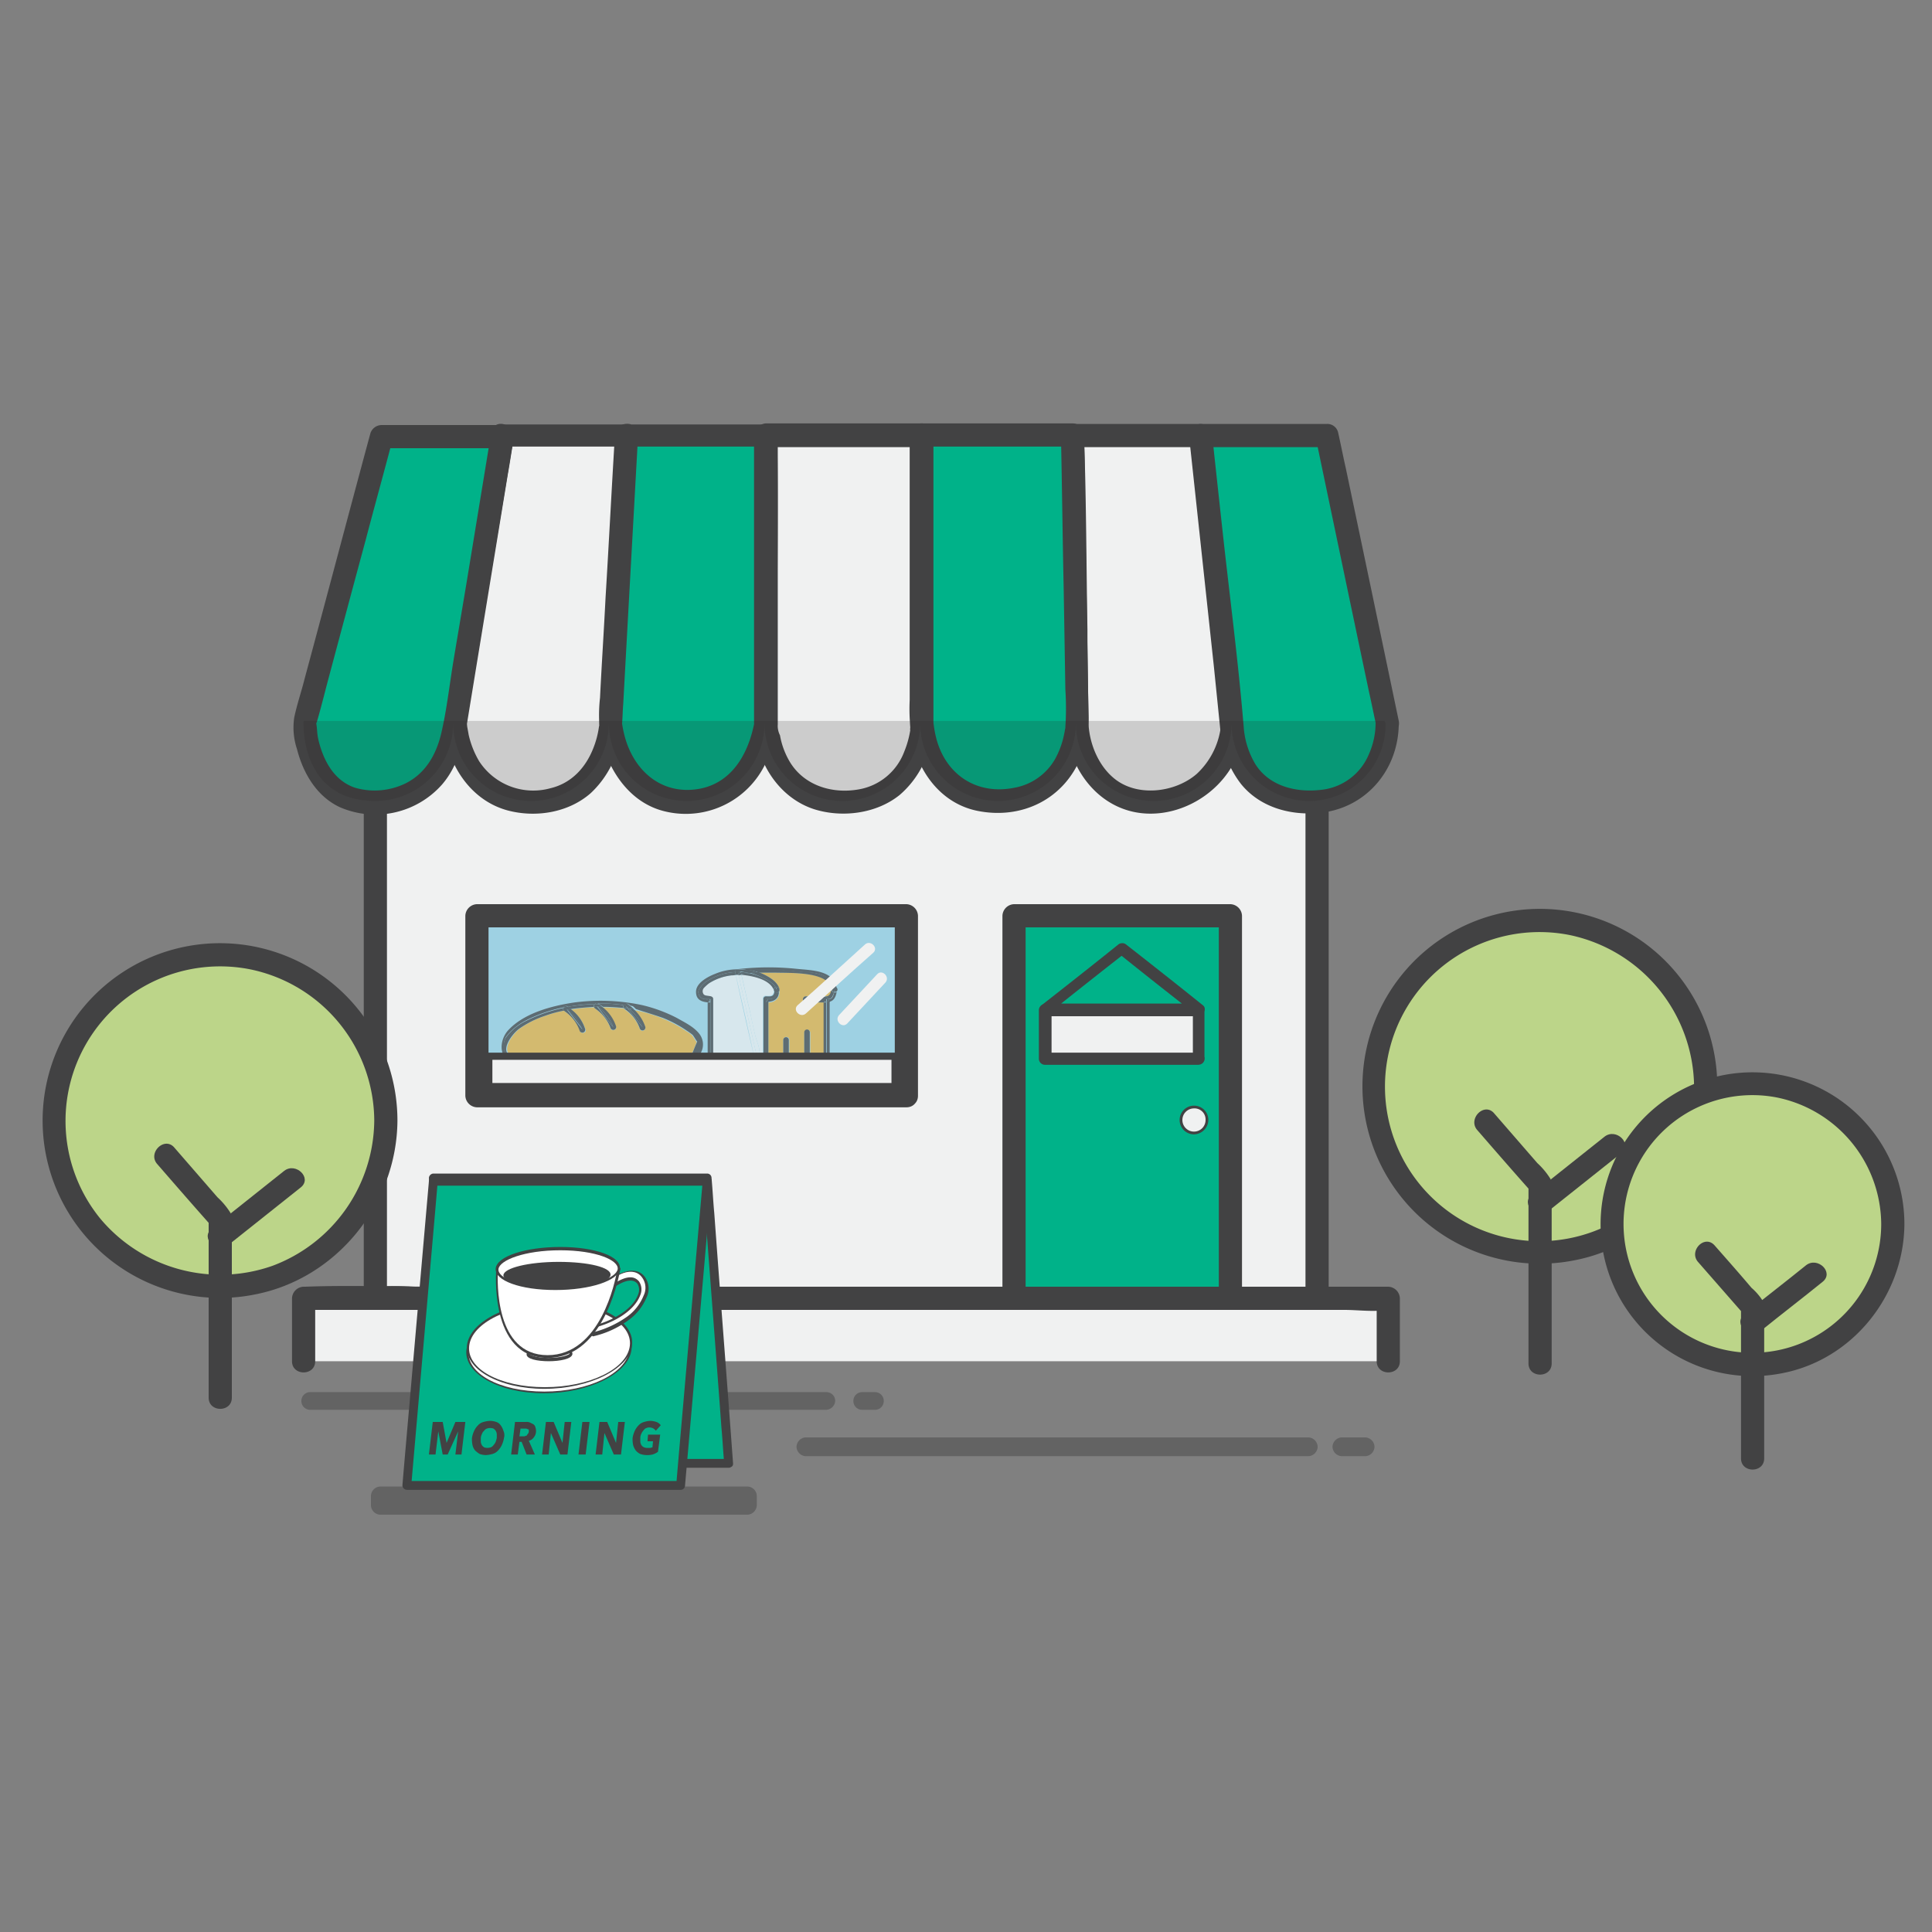 <svg id="Layer_1" data-name="Layer 1" xmlns="http://www.w3.org/2000/svg" viewBox="0 0 350 350"><rect x="0" y="0" width="350" height="350" fill="#808080" stroke="none"/><defs><style>.cls-1{opacity:.48}.cls-2{fill:#424243}.cls-3{fill:#f0f1f1}.cls-4{fill:#00b289}.cls-6{fill:#bcd589}.cls-7{opacity:.7}.cls-8{fill:#e9b13d}.cls-11{fill:#fff}</style></defs><g class="cls-1"><path class="cls-2" d="M135.4 274.4H68.9a1.75 1.75 0 01-1.7-1.7V271a1.75 1.75 0 011.7-1.7h66.5a1.75 1.75 0 011.7 1.7v1.6a1.77 1.77 0 01-1.7 1.8z"/></g><path class="cls-3" d="M68 130.6h170.6v104.6H68z"/><path class="cls-2" d="M238.6 233.1H74.9a48.45 48.45 0 00-6.6 0H68l2.1 2.1V130.6l-2.1 2.1h163.7a48.45 48.45 0 006.6 0h.3l-2.1-2.1v104.6c0 2.7 4.2 2.7 4.2 0V130.6a2.18 2.18 0 00-2.1-2.1H89c-6.9 0-13.8-.3-20.7 0H68a2.18 2.18 0 00-2.1 2.1v104.6a2.18 2.18 0 002.1 2.1h149.6c6.9 0 13.8.3 20.7 0h.3c2.7 0 2.8-4.2 0-4.2z"/><path class="cls-3" d="M55 235.2h196.5v11.4H55z"/><path class="cls-2" d="M57.1 246.6v-11.4l-2.1 2.1h188.5c2.5 0 5.3.4 7.7 0h.3l-2.1-2.1v11.4c0 2.7 4.2 2.7 4.2 0v-11.4a2.18 2.18 0 00-2.1-2.1H79.2c-7.9 0-15.9-.3-23.9 0H55a2.18 2.18 0 00-2.1 2.1v11.4c0 2.7 4.2 2.7 4.2 0z"/><path class="cls-4" d="M183.7 165.9h39.2v69.3h-39.2z"/><path class="cls-2" d="M222.9 233.1h-39.2l2.1 2.1v-69.3l-2.1 2.1h39.2l-2.1-2.1v69.3c0 2.7 4.2 2.7 4.2 0v-69.3a2.18 2.18 0 00-2.1-2.1h-39.2a2.18 2.18 0 00-2.1 2.1v69.3a2.18 2.18 0 002.1 2.1h39.2c2.7 0 2.7-4.2 0-4.2z"/><path fill="#9ed1e3" d="M86.5 165.9h77.8v32.6H86.5z"/><path class="cls-2" d="M164.2 196.4H86.4l2.1 2.1v-32.6l-2.1 2.1h77.8l-2.1-2.1v32.6c0 2.7 4.2 2.7 4.2 0v-32.6a2.18 2.18 0 00-2.1-2.1H86.4a2.18 2.18 0 00-2.1 2.1v32.6a2.18 2.18 0 002.1 2.1h77.8c2.7 0 2.8-4.2 0-4.2z"/><g class="cls-1"><path class="cls-2" d="M149.7 255.4H56.2a1.58 1.58 0 01-1.6-1.6 1.58 1.58 0 011.6-1.6h93.5a1.58 1.58 0 011.6 1.6 1.72 1.72 0 01-1.6 1.6z"/></g><g class="cls-1"><path class="cls-2" d="M158.5 255.4h-2.3a1.58 1.58 0 01-1.6-1.6 1.58 1.58 0 011.6-1.6h2.3a1.58 1.58 0 011.6 1.6 1.58 1.58 0 01-1.6 1.6z"/></g><g class="cls-1"><path class="cls-2" d="M237 263.8h-91a1.75 1.75 0 01-1.7-1.7 1.75 1.75 0 011.7-1.7h91a1.75 1.75 0 011.7 1.7 1.75 1.75 0 01-1.7 1.7z"/></g><g class="cls-1"><path class="cls-2" d="M247.3 263.8h-4.2a1.75 1.75 0 01-1.7-1.7 1.75 1.75 0 011.7-1.7h4.2a1.75 1.75 0 011.7 1.7 1.75 1.75 0 01-1.7 1.7z"/></g><path class="cls-3" d="M82.4 131.2L91 78.9h22.5l-2.9 52.3s-.8 14.1-14.1 14.1-14.1-14.1-14.1-14.1z"/><path class="cls-2" d="M84.5 131.7c2.5-15.3 5-30.5 7.5-45.8.4-2.2.7-4.4 1.1-6.5-.7.5-1.4 1-2 1.5h22.5l-2.1-2.1c-.7 12.6-1.4 25.1-2.1 37.7-.3 4.9-.5 9.7-.8 14.6v.1c0 .7 0 0-.1.5a16.37 16.37 0 01-1 3.8c-1.4 3.6-4 6.4-7.8 7.3a11.68 11.68 0 01-12.9-4.9 16.6 16.6 0 01-1.9-4.8c-.1-.6-.2-1.1-.3-1.7.1.5 0 0 0-.2-.2-2.7-4.4-2.7-4.2 0 .4 6.9 4.6 13.7 11.5 15.6 5.2 1.4 11.1.4 15.1-3.1a17.63 17.63 0 005.3-9.7c.8-3.6.7-7.5.9-11.2.5-8.6 1-17.3 1.5-25.9.3-6 .7-12 1-17.9a2.11 2.11 0 00-2.1-2.1H91.1a2 2 0 00-2 1.5c-2.5 15.3-5 30.5-7.5 45.8-.4 2.2-.7 4.4-1.1 6.5-.5 2.6 3.5 3.7 4 1z"/><path class="cls-3" d="M138.7 131.2V78.8h28.2v52.3s-.4 14.1-14.1 14.1-14.1-14-14.1-14z"/><path class="cls-2" d="M140.9 131.2V78.9l-2.1 2.1H167l-2.1-2.1v38.5c0 4.6.2 9.2 0 13.8v.7c-.1.6 0 0 0 .4a17.39 17.39 0 01-1.1 3.9 10.75 10.75 0 01-8.2 6.8c-5 .9-10.2-.8-12.7-5.3a14.23 14.23 0 01-1.6-4.5 3.78 3.78 0 01-.4-2c-.1-2.7-4.3-2.7-4.2 0 .2 6.7 4.3 13.3 10.8 15.4 5.1 1.6 11.3.8 15.5-2.6a17.14 17.14 0 005.6-9.6c.8-3.6.5-7.4.5-11.1V78.8a2.18 2.18 0 00-2.1-2.1h-28.2a2.18 2.18 0 00-2.1 2.1v52.3c-.1 2.8 4.2 2.8 4.2.1z"/><path class="cls-3" d="M195.1 131.2l-.8-52.3h23.3l5.7 52.3s-.6 12-12.4 13.9-15.6-8.9-15.8-13.9z"/><path class="cls-2" d="M197.2 131.2c-.2-15.3-.5-30.6-.7-45.9 0-2.1-.1-4.3-.1-6.4l-2.1 2.1h23.3l-2.1-2.1c1.3 11.5 2.5 23.1 3.8 34.6.6 5.5 1.2 11.1 1.8 16.6 0 .4.1.7.1 1.1v.2c0 .6.1-.1-.1.7a14 14 0 01-4.3 8.1c-3.8 3.3-10.4 4.2-14.6 1.1-3.1-2.3-4.8-6.4-5-10.1-.2-2.7-4.4-2.7-4.2 0 .6 9.2 7.5 17.2 17.2 16.1 7.9-.9 14.9-7.6 15.1-15.8.1-3.8-.8-7.8-1.2-11.6l-2.7-24.6c-.6-5.5-1.2-10.9-1.8-16.4a2.18 2.18 0 00-2.1-2.1h-23.3a2.18 2.18 0 00-2.1 2.1c.2 15.3.5 30.6.7 45.9 0 2.1.1 4.3.1 6.4.1 2.7 4.3 2.7 4.3 0z"/><path class="cls-4" d="M251.4 131.2l-10.9-52.3h-22.9l5.7 52.3s0 14.1 14.1 14.1 14-14.1 14-14.1z"/><path class="cls-2" d="M253.4 130.6c-3.2-15.3-6.4-30.6-9.6-45.8-.5-2.2-.9-4.3-1.4-6.5a2 2 0 00-2-1.5h-22.9a2.18 2.18 0 00-2.1 2.1c1.5 13.9 3 27.9 4.5 41.8.4 3.9.8 7.9 1.2 11.8a18.3 18.3 0 003.7 9.5c3.3 4.1 8.6 5.7 13.8 5.3 8.6-.6 14.7-7.6 14.8-16.1 0-2.7-4.2-2.7-4.2 0a13.93 13.93 0 01-1.2 5.4 10.54 10.54 0 01-8.8 6.5c-4.5.5-9.3-.7-11.8-4.7a15.29 15.29 0 01-2.1-6.8c-1-12.1-2.6-24.1-3.9-36.1-.6-5.5-1.2-11-1.8-16.6l-2.1 2.1h22.9c-.7-.5-1.4-1-2-1.5 3.2 15.3 6.4 30.6 9.6 45.8.5 2.2.9 4.3 1.4 6.5.5 2.6 4.5 1.5 4-1.2z"/><path class="cls-4" d="M113.5 78.8h25.2v52.3s-1.5 13.9-14.1 14.1-14.1-14.1-14.1-14.1z"/><path class="cls-2" d="M113.5 80.9h25.2l-2.1-2.1V131c0 .5.2-.6 0 .2-1.1 5.4-4 10.6-9.9 11.7-6.8 1.2-11.8-3.2-13.5-9.4a20.48 20.48 0 01-.5-2.4c-.1-.5 0 .5 0-.1.1-1.1.1-2.3.2-3.4.3-5.5.6-10.9.9-16.4l1.8-32.4c.2-2.7-4.1-2.7-4.2 0-.6 9.8-1.1 19.7-1.7 29.5-.3 6-.7 12-1 18.1a28.13 28.13 0 00.1 7.1c1.4 6.1 5.3 12 11.7 13.5a16 16 0 0018.5-9.4 19.45 19.45 0 001.8-8.1V114c0-11.4.2-22.9 0-34.3V79a2.18 2.18 0 00-2.1-2.1h-25.2c-2.7-.2-2.7 4 0 4z"/><path class="cls-4" d="M166.9 78.8v52.3s.6 14.3 14.1 14.1 14.1-14.1 14.1-14.1l-.8-52.3z"/><path class="cls-2" d="M164.8 78.8v48a32.55 32.55 0 00.4 7c1.2 6.2 5.4 11.8 11.9 13.1 8 1.6 15.6-2.1 18.7-9.7a18.93 18.93 0 001.4-7.8c-.1-5.1-.2-10.3-.2-15.4-.2-11.5-.2-23-.6-34.5v-.7a2.11 2.11 0 00-2.1-2.1H167c-2.7 0-2.7 4.2 0 4.2h27.3l-2.1-2.1c.2 9.3.3 18.7.5 28l.3 18.1a51.43 51.43 0 010 6.8c0 .5.1-.5 0 .1 0 .2-.1.4-.1.6-.1.5-.2 1-.3 1.4a15.81 15.81 0 01-1.4 3.6 10.66 10.66 0 01-7.4 5.3c-6.9 1.4-12.5-2.4-14.2-9a21.06 21.06 0 01-.5-2.8V78.7c-.1-2.6-4.3-2.6-4.3.1z"/><path class="cls-4" d="M91.1 78.8c-1.2 7.5-2.5 15-3.7 22.5-1.6 9.5-3.2 19-4.7 28.5-.6 3.7-1.3 7-3.6 10a13.65 13.65 0 01-10.7 5.3c-13 .4-13.1-14.5-13.1-14.5l13.9-51.9h21.9z"/><path class="cls-2" d="M89 78.3c-1.5 9.1-3 18.3-4.5 27.4-.8 4.8-1.6 9.5-2.4 14.3-.7 4.3-1.2 8.8-2.2 13-.9 3.7-2.8 7.1-6.4 8.9a12.79 12.79 0 01-9.2.8c-3.8-1.3-5.7-4.9-6.6-8.6-.3-1.3-.2-1.8-.4-3-.1-.5-.1.4-.1.3s.1-.4.2-.6c.7-2.4 1.3-4.8 1.9-7.1 2.3-8.6 4.6-17.2 6.9-25.7 1.6-6.1 3.3-12.2 4.9-18.3-.7.5-1.4 1-2 1.5H91c2.7 0 2.7-4.2 0-4.2H69.1a2.16 2.16 0 00-2 1.5c-4 14.8-7.9 29.6-11.9 44.4-.6 2.4-1.4 4.7-1.9 7.1a12.34 12.34 0 00.5 5.7c1.1 4.3 3.5 8.5 7.7 10.5a16.13 16.13 0 0018.6-4.1c3-3.5 3.9-7.9 4.6-12.3.9-5.7 1.9-11.4 2.8-17.1 1.8-11 3.7-22.1 5.5-33.1.5-2.8-3.5-4-4-1.3z"/><circle class="cls-6" cx="278.98" cy="196.77" r="30"/><path class="cls-2" d="M306.9 196.8a28 28 0 11-22.5-27.4 28.34 28.34 0 0122.5 27.4c0 2.7 4.2 2.7 4.2 0a32.14 32.14 0 10-25.8 31.5c14.9-2.9 25.7-16.5 25.8-31.5.1-2.7-4.1-2.7-4.2 0z"/><path class="cls-2" d="M267.6 204.7c3.3 3.8 6.6 7.6 9.9 11.3l-.6-1.5V247c0 2.7 4.2 2.7 4.2 0v-31.1a6 6 0 00-.2-2.3 13.74 13.74 0 00-2.4-2.9l-7.9-9.1c-1.8-1.9-4.7 1.1-3 3.1z"/><path class="cls-2" d="M280.5 219.4l13.2-10.5c2.1-1.7-.9-4.6-3-3l-13.2 10.5c-2.1 1.7.9 4.7 3 3z"/><circle class="cls-6" cx="317.5" cy="221.7" r="25.4"/><path class="cls-2" d="M340.8 221.7a23.34 23.34 0 11-19-22.9 23.58 23.58 0 0119 22.9c0 2.7 4.2 2.7 4.2 0a27.52 27.52 0 10-22.3 27.1c12.9-2.4 22.2-14.1 22.3-27 0-2.8-4.2-2.8-4.2-.1z"/><path class="cls-2" d="M307.6 228.6l8.4 9.6-.6-1.5v27.5c0 2.7 4.2 2.7 4.2 0v-26.3a4.45 4.45 0 00-.3-2.3 10.65 10.65 0 00-2-2.3c-2.2-2.6-4.5-5.2-6.7-7.7-1.8-2-4.7 1-3 3z"/><path class="cls-2" d="M319 241.1c3.7-3 7.5-5.9 11.2-8.9 2.1-1.7-.9-4.6-3-3-3.7 3-7.5 5.9-11.2 8.9-2.1 1.7.9 4.7 3 3z"/><circle class="cls-6" cx="39.89" cy="202.97" r="30"/><path class="cls-2" d="M67.8 203a28.34 28.34 0 01-18.4 26.3 28.37 28.37 0 01-31.2-8.5 28 28 0 0127.1-45.2A28.12 28.12 0 0167.8 203c0 2.7 4.2 2.7 4.2 0a32.15 32.15 0 00-56.9-20.5 32.14 32.14 0 0031.1 52C61.1 231.6 71.9 218 72 203c0-2.7-4.2-2.7-4.2 0z"/><path class="cls-2" d="M28.5 210.9c3.3 3.8 6.6 7.6 9.9 11.3l-.6-1.5v32.5c0 2.7 4.2 2.7 4.2 0v-31.1a6 6 0 00-.2-2.3 13.74 13.74 0 00-2.4-2.9l-7.9-9.1c-1.8-1.9-4.8 1.1-3 3.1z"/><path class="cls-2" d="M41.3 225.6l13.2-10.5c2.1-1.7-.9-4.6-3-3l-13.2 10.5c-2 1.7.9 4.7 3 3z"/><path class="cls-4" d="M132 265.1H82.5l-4-51.7h49.6l3.9 51.7z"/><path class="cls-2" d="M132 264.3H82.4l.8.8c-1.1-15.1-2.3-30.2-3.4-45.3-.2-2.1-.3-4.3-.5-6.4l-.8.8h49.6l-.8-.8c1.1 15.1 2.3 30.2 3.4 45.3.2 2.1.3 4.3.5 6.4.1 1 1.7 1 1.6 0-1.1-15.1-2.3-30.2-3.4-45.3-.2-2.1-.3-4.3-.5-6.4a.79.79 0 00-.8-.8H78.5a.86.86 0 00-.8.8c1.1 15.1 2.3 30.2 3.4 45.3.2 2.1.3 4.3.5 6.4a.79.79 0 00.8.8H132a.8.8 0 100-1.6z"/><path class="cls-4" d="M128.1 214l-4.8 55.1H73.7l4.8-55.1h49.6z"/><path class="cls-2" d="M127.3 214c-1.4 16-2.8 32.1-4.2 48.1-.2 2.3-.4 4.6-.6 7l.8-.8H73.7l.8.8c1.4-16 2.8-32.1 4.2-48.1.2-2.3.4-4.6.6-7l-.8.8h49.6a.8.8 0 000-1.6H78.5a.79.79 0 00-.8.8c-1.4 16-2.8 32.1-4.2 48.1-.2 2.3-.4 4.6-.6 7a.86.86 0 00.8.8h49.6a.79.79 0 00.8-.8c1.4-16 2.8-32.1 4.2-48.1.2-2.3.4-4.6.6-7 .1-1-1.5-1-1.6 0z"/><path class="cls-3" d="M189.4 182.9h27.8v8.8h-27.8z"/><path class="cls-2" d="M217.2 190.7h-27.8l1.1 1.1V183l-1.1 1.1h27.8l-1.1-1.1v8.8a1 1 0 002.1 0V183a1.11 1.11 0 00-1.1-1.1h-27.8a1.11 1.11 0 00-1.1 1.1v8.8a1.11 1.11 0 001.1 1.1h27.8c1.5-.1 1.5-2.2.1-2.2z"/><path class="cls-2" d="M202.6 171.1c-4.6 3.7-9.3 7.4-13.9 11a1.07 1.07 0 00.7 1.8h27.8c.8 0 1.5-1.2.7-1.8-4.6-3.7-9.3-7.4-13.9-11-1-.8-2.5.6-1.5 1.5 4.6 3.7 9.3 7.4 13.9 11 .2-.6.5-1.2.7-1.8h-27.8c.2.6.5 1.2.7 1.8 4.6-3.7 9.3-7.4 13.9-11 1.2-.8-.3-2.3-1.3-1.5z"/><g class="cls-7"><path class="cls-8" d="M141.2 179.2v.3a1.87 1.87 0 01-2 2.1v9.4h2.7v-2.6a.55.55 0 011.1 0v2.6h2.7v-3.9a.55.55 0 011.1 0v3.9h2.5v-9.4H146a.55.55 0 010-1.1h3.8c.7-.1.8-.7.9-1.2-.2-3.4-7.7-3-10.2-3.1h-3c1.5.5 3.2 1.4 3.7 3z"/><path class="cls-2" d="M151.7 179.4a.47.47 0 00-.5-.6v.5a.6.6 0 01-.1.4c.2 0 .5 0 .6-.3z"/><path class="cls-2" d="M135.7 175.8a38.73 38.73 0 015.9 0c1.5.1 3.1.2 4.6.4a6.59 6.59 0 013.8 1 2.57 2.57 0 011.1 1.7.5.5 0 01.5.6v-.1c-.2-3.7-4.6-3.6-7.4-3.9a48.81 48.81 0 00-10.8.1 8.22 8.22 0 012.3.2zm15.4 4c-.2.8-.3 1.2-1.1 1.2a.55.55 0 01-.3.5v.1l.5-.5v.4c.9-.2 1.2-.9 1.4-1.9 0 .2-.3.2-.5.2z"/><path class="cls-2" d="M149.8 190.9v.5h-3a.55.55 0 01-1.1 0H143a.55.55 0 01-1.1 0h-2.7a.47.47 0 01-.5.5h11.1a.47.47 0 00.5-.5v-10c-.2 0-.3.1-.5.1z"/><path class="cls-2" d="M149.8 181.6a4.33 4.33 0 00.5-.1v-.4a1.21 1.21 0 00-.5.5zm.8-2.3c-.1.5-.2 1.1-.9 1.2h-.1a.66.66 0 01.4.5c.8-.1.8-.5 1.1-1.2-.2 0-.4-.2-.5-.5zm-1.4 2.3v9.4h.5v-9.5c-.1 0-.1.1-.2.1zm0 9.9l.5-.5h-.5zm-2.5-.6v.5h2.5v-.5zm3.1.6v-.5l-.5.5zm.2-14.4a8.61 8.61 0 00-3.8-1c-1.5-.1-3.1-.3-4.6-.4a38.73 38.73 0 00-5.9 0l1.2.3c.2 0 .3.1.5.2h3c2.5.1 10-.3 10.2 3.1v-.1a.51.51 0 01.5-.4 2.57 2.57 0 00-1.1-1.7z"/><path class="cls-2" d="M150.7 179.2v.1c0 .3.2.4.4.5 0-.2.1-.3.1-.4v-.5c-.3-.1-.5 0-.5.3zm-11.5 11.7v.5h2.7v-.5zm3.7 0v.5h2.7v-.5z"/><path class="cls-3" d="M132.5 176.7a9.59 9.59 0 00-4 1.4c-.2.2-.5.1-.7.3l-.6.6a.52.52 0 00-.2.4.83.83 0 00.3.8c.5.3 1.9.1 1.9.9v9.9h7.3c-1.1-4.8-2.2-9.5-3.2-14.3a2.13 2.13 0 00-.8 0zm4.3 10.8c.2.9.9 2.4.8 3.3h.6v-9.9a.47.47 0 01.5-.5c.7 0 1.5.2 1.5-1.1-.7-1.9-3.6-2.6-5.9-2.8.5 2 .9 4 1.4 6 .4 1.8.7 3.4 1.1 5zm-3.5-10.9c1.1 4.8 2.2 9.5 3.2 14.3h.5c-.5-2.3-2.7-11.9-3.2-14.3z"/><path class="cls-3" d="M137.6 190.9c.1-1-.6-2.5-.8-3.4-.4-1.6-.7-3.3-1.1-4.9-.5-2-.9-4-1.4-6h-.5c.5 2.4 2.7 12 3.2 14.3h.6z"/><path class="cls-2" d="M136.7 191.6v-.1h-8v-9.9h-.5v9.9a.47.47 0 00.5.5h8.5a.46.46 0 01-.5-.4zm-8.6-10.6v.5h.5z"/><path class="cls-2" d="M127.8 181a1.27 1.27 0 01-1.2-1.7 4.62 4.62 0 011.7-1.7 10.42 10.42 0 014.9-1.5c0-.2.1-.5.4-.5a10.57 10.57 0 00-4 .8c-1.3.5-3.7 1.7-3.5 3.5.1 1.3 1.1 1.6 2.2 1.7v-.5a2.81 2.81 0 00-.5-.1z"/><path class="cls-2" d="M128.1 181l.5.5v-.5zm11-3.4a4.07 4.07 0 011.4 1.2.53.53 0 01.7.5v-.2c-.5-1.5-2.3-2.4-3.8-3-.5 0-1.1.1-1.6.1a16.38 16.38 0 013.3 1.4zm1.6 2.2a1.29 1.29 0 01-1.2 1.2h-.4v.5c1.2-.1 2.1-.6 2-2.1.1.3-.1.4-.4.4z"/><path class="cls-2" d="M138.7 181.6h.5v-.5c-.2.1-.3.3-.5.5zm0 0v9.4h.5v-9.4zm0-.6v.5l.5-.5zm2-1.7v.5c.2 0 .5-.1.5-.4v-.1a.53.53 0 00-.7-.5l.1.1a.76.76 0 01.1.4zm-7.5-3.2h.5a1.75 1.75 0 00.5-.1c.5-.1 1.2-.2 1.3-.2h.2a16.35 16.35 0 00-2.2-.2.38.38 0 00-.3.5zm6 15.4h-2.5v.1a.66.66 0 00.5.4h1.5a.47.47 0 00.5-.5z"/><path class="cls-2" d="M135.8 176.3a8.6 8.6 0 011.6-.1c-.2-.1-.3-.1-.5-.2l-1.2-.3h-.2c-.1 0-.8.1-1.3.2v.1c.6.1 1.1.2 1.6.3zm2.9 14.6v.5h.5v-.5zm-4.5-14.8v-.1a.1.1 0 01-.1.1zm-.1-.1a1.21 1.21 0 00-.5.1h.4a.1.1 0 00.1-.1zm-4.9 14.9v.5h7.5a4.33 4.33 0 00-.1-.5zm-.6.6h.5l-.5-.5zm0-.6l.5.5v-.5zm.6-9.9c0-.9-1.5-.3-1.8-1a.92.92 0 01.1-1 8.12 8.12 0 011-.9 9.59 9.59 0 014-1.4 2.49 2.49 0 00.8-.1c0-.1-.1-.3-.1-.4v-.1a10.42 10.42 0 00-4.9 1.5 4.62 4.62 0 00-1.7 1.7 1.27 1.27 0 001.2 1.7h.9v9.9h.5zm11-1.7v.1a.51.51 0 00.5.4v-.5c0-.1-.1-.2-.1-.4l-.1-.1a.55.55 0 00-.3.5zm-2.6 11.6c-.1.5.1.2 0 0z"/><path class="cls-2" d="M140.2 179.4c0-.4.1-.5.3-.6a4.07 4.07 0 00-1.4-1.2 12 12 0 00-3.3-1.3 7.72 7.72 0 00-1.5.2v.1c2.3.2 5.2.9 5.9 2.8zm-1.5 1.6h.9a1.29 1.29 0 001.2-1.2.51.51 0 01-.5-.4c0 1.3-.8 1.1-1.5 1.1a.47.47 0 00-.5.5v9.9h.5V181zm-2.2 9.9a4.33 4.33 0 00.1.5h.5a1.75 1.75 0 00-.1-.5zm-3.2-14.3h.5a2.8 2.8 0 01-.1-.6h-.5v.1a.75.75 0 00.1.5z"/><path class="cls-2" d="M134.2 176.1c0 .1.1.3.1.4.5-.1 1-.1 1.5-.2a7.77 7.77 0 00-1.6-.2z"/><path class="cls-2" d="M134.1 176.1c-.1.2-.2.3-.3.5a.9.9 0 00.5-.1c0-.1-.1-.3-.1-.4z"/><path class="cls-2" d="M134.3 176.6v-.1a.9.9 0 00-.5.1c.1-.2.2-.3.3-.5h-.4a2.8 2.8 0 00.1.6.9.9 0 01.5-.1zm3.3 14.3c.1.2-.1.5 0 0h-.6a1.75 1.75 0 01.1.5h1v-.5zm.7 0h-.1v.5l.5-.5zm-.1.6h.5v-.5a1.21 1.21 0 00-.5.5zm7.8-11a.55.55 0 000 1.1h3.3v-.5c0-.3.2-.4.4-.5h-.1c-1.3-.1-2.5-.1-3.6-.1zm3.8 1a.55.55 0 00.3-.5h-.3z"/><path class="cls-2" d="M149.6 180.5c-.2.1-.4.2-.4.5v.5h.3c.1 0 .2 0 .2-.1v-.4h.3a.51.51 0 00-.4-.5zm-7.7 7.9v2.6h1v-2.6a.5.5 0 10-1 0zm0 3.1a.55.55 0 001.1 0h-1.1z"/><path class="cls-2" d="M142.4 190.9h-.5v.5h.5zm.4 0h-.4v.5h.5v-.5zm2.9-3.9v3.9h1V187a.5.5 0 10-1 0zm0 4.5a.55.55 0 001.1 0h-1.1zm.5-.6h-.5v.5h.5zm0 0v.5h.5v-.5z"/></g><g class="cls-7"><path class="cls-8" d="M123.1 191.5a3.29 3.29 0 002.2-.5c.3-.7.6-1.4.9-2.2-.3-.4-.5-.8-.8-1.2a4.44 4.44 0 00-1.1-.8 22.15 22.15 0 00-4.3-2.3 24.61 24.61 0 00-5.1-1.5 7.89 7.89 0 012 3.1c.2.6-.8.9-1 .3a7.11 7.11 0 00-2.7-3.5l-.2-.2c-1.2-.1-2.4-.2-3.6-.2h-.3a8.69 8.69 0 012.5 3.5c.2.6-.8.9-1 .3a7.11 7.11 0 00-2.7-3.5c-.1-.1-.2-.2-.2-.3a29.84 29.84 0 00-4.2.4 7.8 7.8 0 012.6 3.6c.2.6-.8.9-1 .3a7.11 7.11 0 00-2.7-3.5l-.2-.2a20.25 20.25 0 00-3.3.9 16.62 16.62 0 00-4.8 2.4c-1.2.9-3.8 4.3-.9 5.1h9.7c6.7 0 13.5.3 20.2 0z"/><path class="cls-2" d="M93.5 192H93c-.2 0-.3-.1-.5-.2a.45.45 0 00.3.6h.1c.4.2.6-.1.6-.4z"/><path class="cls-2" d="M126.7 187.3c-1-1.3-2.7-2.1-4.1-2.9a27.18 27.18 0 00-6.2-2.3 36.27 36.27 0 00-12.3-.5c-4.1.6-9.1 1.9-12 5-1.6 1.7-1.9 5 .7 5.8a.71.71 0 01-.3-.6c-1.4-.6-1.5-2.9-.8-4a10.88 10.88 0 013.7-3 26.57 26.57 0 016.7-2.3.48.48 0 01.7-.2l.1.1a27.15 27.15 0 014.9-.5c.1-.2.4-.2.6-.1h.7a26.93 26.93 0 014 .3.48.48 0 01.7-.2c.2.1.3.2.5.3a25 25 0 018.7 3 12 12 0 013.4 2.5 2.48 2.48 0 01-.2 3.4 4.11 4.11 0 01-2.6.9H93.5a.47.47 0 01-.6.5h25c2.1 0 4.8.4 6.9-.2a3.14 3.14 0 001.9-5z"/><path class="cls-2" d="M109.4 182.4c1.2 0 2.4.1 3.6.2a.45.45 0 010-.5 26.93 26.93 0 00-4-.3h-.6c.2.2.5.3.7.5a.37.37 0 00.3.1zm10.7 2a22.15 22.15 0 014.3 2.3 10.47 10.47 0 011.1.8c.3.4.5.8.8 1.2-.3.7-.6 1.4-.9 2.2a3.29 3.29 0 01-2.2.5c-6.7.3-13.6 0-20.3 0h-9.6a.51.51 0 01.4.5h30a4.11 4.11 0 002.6-.9 2.31 2.31 0 00.2-3.4 12 12 0 00-3.4-2.5 25.67 25.67 0 00-8.7-3 5 5 0 01.8.7c1.5.5 3.2 1 4.9 1.6zM93.5 192a.51.51 0 00-.4-.5h-.2c-.3 0-.4.2-.5.4.2.1.3.1.5.2h.6zm14.1-9.6a.75.75 0 01.1-.5 40.68 40.68 0 00-4.9.5c.2.1.4.3.6.4 1.4-.2 2.8-.3 4.2-.4z"/><path class="cls-2" d="M93 191.5c-2.9-.8-.2-4.2 1-5.1a18 18 0 014.8-2.4 20.25 20.25 0 013.3-.9.45.45 0 010-.5 26.57 26.57 0 00-6.7 2.3 9.83 9.83 0 00-3.7 3c-.8 1.1-.6 3.4.8 4 .1-.3.2-.4.5-.4zm12-4.8a.52.52 0 001-.3 7.16 7.16 0 00-2.6-3.6c-.2 0-.5.1-.7.1a8 8 0 012.8 3.6l-2.8-3.6c-.2 0-.4.1-.6.1 0 .1.1.1.2.2a7.11 7.11 0 012.7 3.5zm-2.2-4.4a.43.43 0 00-.7.2 1.17 1.17 0 00.7-.2z"/><path class="cls-2" d="M102.1 183.1c.2 0 .4-.1.6-.1l-.1-.2a.35.35 0 00.2.1c.2 0 .5-.1.7-.1-.2-.1-.4-.3-.6-.4s-.5.1-.8.1c0 .2-.1.4 0 .6z"/><path class="cls-2" d="M102.8 182.9l2.8 3.6a9.48 9.48 0 00-2.8-3.6zm-.2-.1l.1.2h.1zm8 3.4a.52.52 0 001-.3 7.33 7.33 0 00-2.5-3.5h-.8a7.81 7.81 0 012.8 3.7l-2.9-3.7h-.6c0 .1.1.2.2.3a7.32 7.32 0 012.8 3.5zm-2.2-4.4a.38.38 0 00-.6.1 1.27 1.27 0 00.6-.1z"/><path class="cls-2" d="M107.6 182.4h.6l-.1-.1a.31.31 0 01.2.1h.8a1.79 1.79 0 00-.7-.5h-.7a4.33 4.33 0 00-.1.5zm.7 0l2.8 3.7a7.81 7.81 0 00-2.8-3.7z"/><path class="cls-2" d="M108.1 182.3l.1.1h.1a.31.31 0 00-.2-.1zm7.8 4a.52.52 0 001-.3 7.89 7.89 0 00-2-3.1c-.3-.1-.7-.1-1-.2a7.91 7.91 0 012.5 3.4l-2.7-3.4c-.2 0-.5-.1-.7-.1 0 .1.1.1.2.2a7.11 7.11 0 012.7 3.5zm-2.2-4.4a.43.43 0 00-.7.2 5 5 0 011.2.2 2.18 2.18 0 00-.5-.4z"/><path class="cls-2" d="M113 182.6c.2 0 .5.1.7.1l-.3-.4a2.22 2.22 0 01.5.4c.3.1.7.1 1 .2a5.72 5.72 0 00-.8-.7c-.4-.1-.8-.1-1.2-.2a1.76 1.76 0 01.1.6zm1 .2h-.2l2.7 3.4a7.91 7.91 0 00-2.5-3.4z"/><path class="cls-2" d="M113.5 182.4l.3.4h.2a2.22 2.22 0 00-.5-.4z"/></g><path class="cls-3" d="M88.6 191.4h73.5v5.4H88.6z"/><path class="cls-2" d="M162.7 197.4H87.9v-6.7h74.8v6.7zm-73.5-1.2h72.3V192H89.2z"/><path class="cls-3" d="M156.7 171.1c-4.1 3.7-8.1 7.4-12.2 11-1 .9.5 2.4 1.5 1.5 4.1-3.7 8.1-7.4 12.2-11 1-.9-.5-2.4-1.5-1.5zm2.2 5.4c-2.3 2.5-4.6 4.9-6.9 7.4-.9 1 .6 2.5 1.5 1.5 2.3-2.5 4.6-4.9 6.9-7.4.9-1-.6-2.5-1.5-1.5z"/><path d="M68 145.1A14.08 14.08 0 0082.1 131a14.1 14.1 0 1028.2 0 14.1 14.1 0 1028.2 0 14.1 14.1 0 1028.2 0 14.1 14.1 0 1028.2 0 14.1 14.1 0 0028.2 0 14.08 14.08 0 0014.1 14.1A13.83 13.83 0 00251 131l-.2-.4H55s-.9 14.5 13 14.5z" fill="#272525" opacity=".18"/><path class="cls-3" d="M218.7 202.9a2.4 2.4 0 11-2.4-2.4 2.5 2.5 0 012.4 2.4z"/><path class="cls-2" d="M216.3 205.5a2.6 2.6 0 010-5.2 2.58 2.58 0 012.6 2.6 2.65 2.65 0 01-2.6 2.6zm0-4.7a2.1 2.1 0 102.1 2.1 2 2 0 00-2.1-2.1zM82.5 263.5l.5-4.2-1.9 4.2h-.9l-.8-4.2-.5 4.2h-1.2l.7-5.9h1.8l.7 3.8 1.6-3.8h1.8l-.7 5.9zm8.8-3a5 5 0 01-.4 1.3 3.59 3.59 0 01-.7 1 2.07 2.07 0 01-1 .6 5 5 0 01-1.2.2 3.59 3.59 0 01-1.1-.2 5.55 5.55 0 01-.8-.6 2.34 2.34 0 01-.5-1 5.28 5.28 0 01-.1-1.3 5 5 0 01.4-1.3 3.59 3.59 0 01.7-1 2.07 2.07 0 011-.6 5 5 0 011.2-.2 3.59 3.59 0 011.1.2 1.56 1.56 0 01.8.6 3.13 3.13 0 01.5 1 1.9 1.9 0 01.1 1.3zm-1.3 0v-.7a1.42 1.42 0 00-.2-.6c-.1-.2-.3-.3-.4-.4a1.85 1.85 0 00-1.2 0 1 1 0 00-.5.4 1.27 1.27 0 00-.4.6 1.85 1.85 0 00-.2.7v.7a1.42 1.42 0 00.2.6c.1.2.3.3.4.4a1.85 1.85 0 001.2 0 1 1 0 00.5-.4 2.09 2.09 0 00.4-.6 6.37 6.37 0 00.2-.7zm5.4 3l-.9-2.3h-.4l-.3 2.3h-1.2l.7-5.9h2a1.48 1.48 0 01.7.1l.6.3a.92.92 0 01.4.6 2 2 0 01.1.8 1.78 1.78 0 01-.4 1 1.46 1.46 0 01-.9.6l1.1 2.5zm.4-4.1v-.3a.22.22 0 00-.2-.2c-.1 0-.2-.1-.3-.1h-1l-.2 1.4h.9c.1 0 .2-.1.3-.1s.2-.1.2-.2a.91.91 0 00.3-.5zm5.7 4.1l-1.7-3.9-.4 3.9h-1.2l.7-5.9h1.4l1.6 3.8.4-3.8h1.2l-.7 5.9zm3.3 0l.7-5.9h1.3l-.7 5.9zm6.4 0l-1.7-3.9-.4 3.9h-1.2l.7-5.9h1.4l1.6 3.8.4-3.8h1.2l-.7 5.9zm7 0a4.1 4.1 0 01-1.1.1 3.59 3.59 0 01-1.1-.2 2.41 2.41 0 01-.8-.6 3.13 3.13 0 01-.5-1 5.28 5.28 0 01-.1-1.3 5 5 0 01.4-1.3 3.59 3.59 0 01.7-1 2.07 2.07 0 011-.6 4.25 4.25 0 011.1-.2 3.59 3.59 0 011.1.2 1.56 1.56 0 01.8.6l-.9 1c-.1-.2-.3-.3-.4-.4a1.45 1.45 0 00-.7-.2 1.27 1.27 0 00-.6.1 1 1 0 00-.5.4 2.09 2.09 0 00-.4.6 1.85 1.85 0 00-.2.7v.8a1.42 1.42 0 00.2.6 1 1 0 00.5.4 1.48 1.48 0 00.7.1h.4c.1 0 .3-.1.4-.1l.1-1.1h-1l.1-1.2h2.2l-.4 3.1a3.09 3.09 0 01-1 .5z"/><ellipse class="cls-11" cx="99.4" cy="244.51" rx="14.8" ry="7.7" transform="rotate(-2.49 99.636 245.001)"/><path class="cls-2" d="M98.5 252.4c-8.2 0-14.5-3.6-14-7.9s7.6-7.9 15.9-7.9 14.5 3.6 14 7.9-7.6 7.9-15.9 7.9zm1.8-15.3c-8 0-14.9 3.3-15.4 7.5s5.6 7.5 13.7 7.5 14.9-3.3 15.4-7.5-5.7-7.5-13.7-7.5z"/><path class="cls-11" d="M114.3 243.7c-.5 4.2-7.5 7.7-15.7 7.7s-14.4-3.4-13.9-7.7 7.5-7.7 15.7-7.7 14.4 3.5 13.9 7.7z"/><path class="cls-2" d="M98.6 251.6c-8.2 0-14.5-3.6-14-7.9s7.6-7.9 15.9-7.9 14.5 3.6 14 7.9-7.7 7.9-15.9 7.9zm1.8-15.3c-8 0-14.9 3.3-15.4 7.5s5.6 7.5 13.7 7.5 14.9-3.3 15.4-7.5-5.7-7.5-13.7-7.5z"/><path class="cls-11" d="M107.2 241.8a.47.47 0 01-.5-.5.76.76 0 01.6-.8c3.5-.9 7.4-3 8.5-5.9a2.21 2.21 0 00-.2-2.2c-1.5-1.9-4.6.7-4.6.7a.63.63 0 01-.9-.1.8.8 0 01.2-1 10.41 10.41 0 012.2-1.3c1.7-.7 3.1-.5 4 .7a3.56 3.56 0 01.3 3.5 9.78 9.78 0 01-3.2 4 17.42 17.42 0 01-6.3 2.9z"/><path class="cls-2" d="M107.2 242a.68.68 0 01-.7-.7 1 1 0 01.2-.7.68.68 0 01.6-.4c3.4-.8 7.3-2.9 8.3-5.7a2.14 2.14 0 00-.1-1.9c-1.3-1.7-4.3.7-4.4.7a.73.73 0 01-.6.2.55.55 0 01-.5-.3 1.09 1.09 0 01.3-1.3 7.55 7.55 0 012.3-1.3c1.8-.7 3.3-.5 4.2.7a3.63 3.63 0 01.3 3.8 9.53 9.53 0 01-3.3 4.1 17.15 17.15 0 01-6.4 2.9c-.1-.1-.1-.1-.2-.1zm7-10.6a1.93 1.93 0 011.6.8 2.59 2.59 0 01.2 2.4c-1.1 3-5.1 5.2-8.7 6-.1 0-.2.1-.3.2a.37.37 0 00-.1.3c0 .2.2.4.4.3a18.6 18.6 0 006.2-2.8 8.69 8.69 0 003.1-3.9 3.16 3.16 0 00-.3-3.3c-.8-1.1-2.2-1.3-3.8-.6a9 9 0 00-2.2 1.3c-.2.2-.3.5-.1.6s.4.2.6.1c0 .1 1.8-1.4 3.4-1.4z"/><path class="cls-11" d="M103.4 245.3c-.1.6-1.9 1.1-4.1 1.1s-3.9-.5-3.8-1.1 1.9-1.1 4.1-1.1 3.9.5 3.8 1.1z"/><path class="cls-2" d="M99.4 246.6c-2 0-4.1-.4-4-1.3s2.3-1.3 4.3-1.3 4.1.4 4 1.3-2.3 1.3-4.3 1.3zm.2-2.2c-2.4 0-3.8.6-3.8.8s1.2.8 3.6.8 3.8-.6 3.8-.8-1.2-.8-3.6-.8z"/><path class="cls-11" d="M101.1 229.9h-11s-1.5 15.9 9.1 15.9 12.9-15.9 12.9-15.9z"/><path class="cls-2" d="M99.2 246c-10.7 0-9.3-16-9.3-16.1v-.2h22.5v.2c-.1.1-2.5 16.1-13.2 16.1zm-9-15.9c-.1 2-.6 15.4 9 15.4s12.3-13.5 12.6-15.4z"/><path class="cls-11" d="M112.1 229.9c-.2 2-5.4 3.6-11.5 3.6s-10.8-1.6-10.6-3.6 5.4-3.6 11.5-3.6 10.8 1.6 10.6 3.6z"/><path class="cls-2" d="M100.6 233.7c-6.3 0-11-1.7-10.8-3.9s5.4-3.9 11.7-3.9 11 1.7 10.8 3.9-5.4 3.9-11.7 3.9zm.9-7.2c-6.5 0-11 1.8-11.2 3.4s3.9 3.4 10.4 3.4 11-1.8 11.2-3.4-3.9-3.4-10.4-3.4z"/><path class="cls-2" d="M110.6 231c-.2 1.4-4.6 2.4-10 2.4s-9.5-1.1-9.4-2.4 4.6-2.4 10-2.4 9.6 1 9.4 2.4z"/></svg>